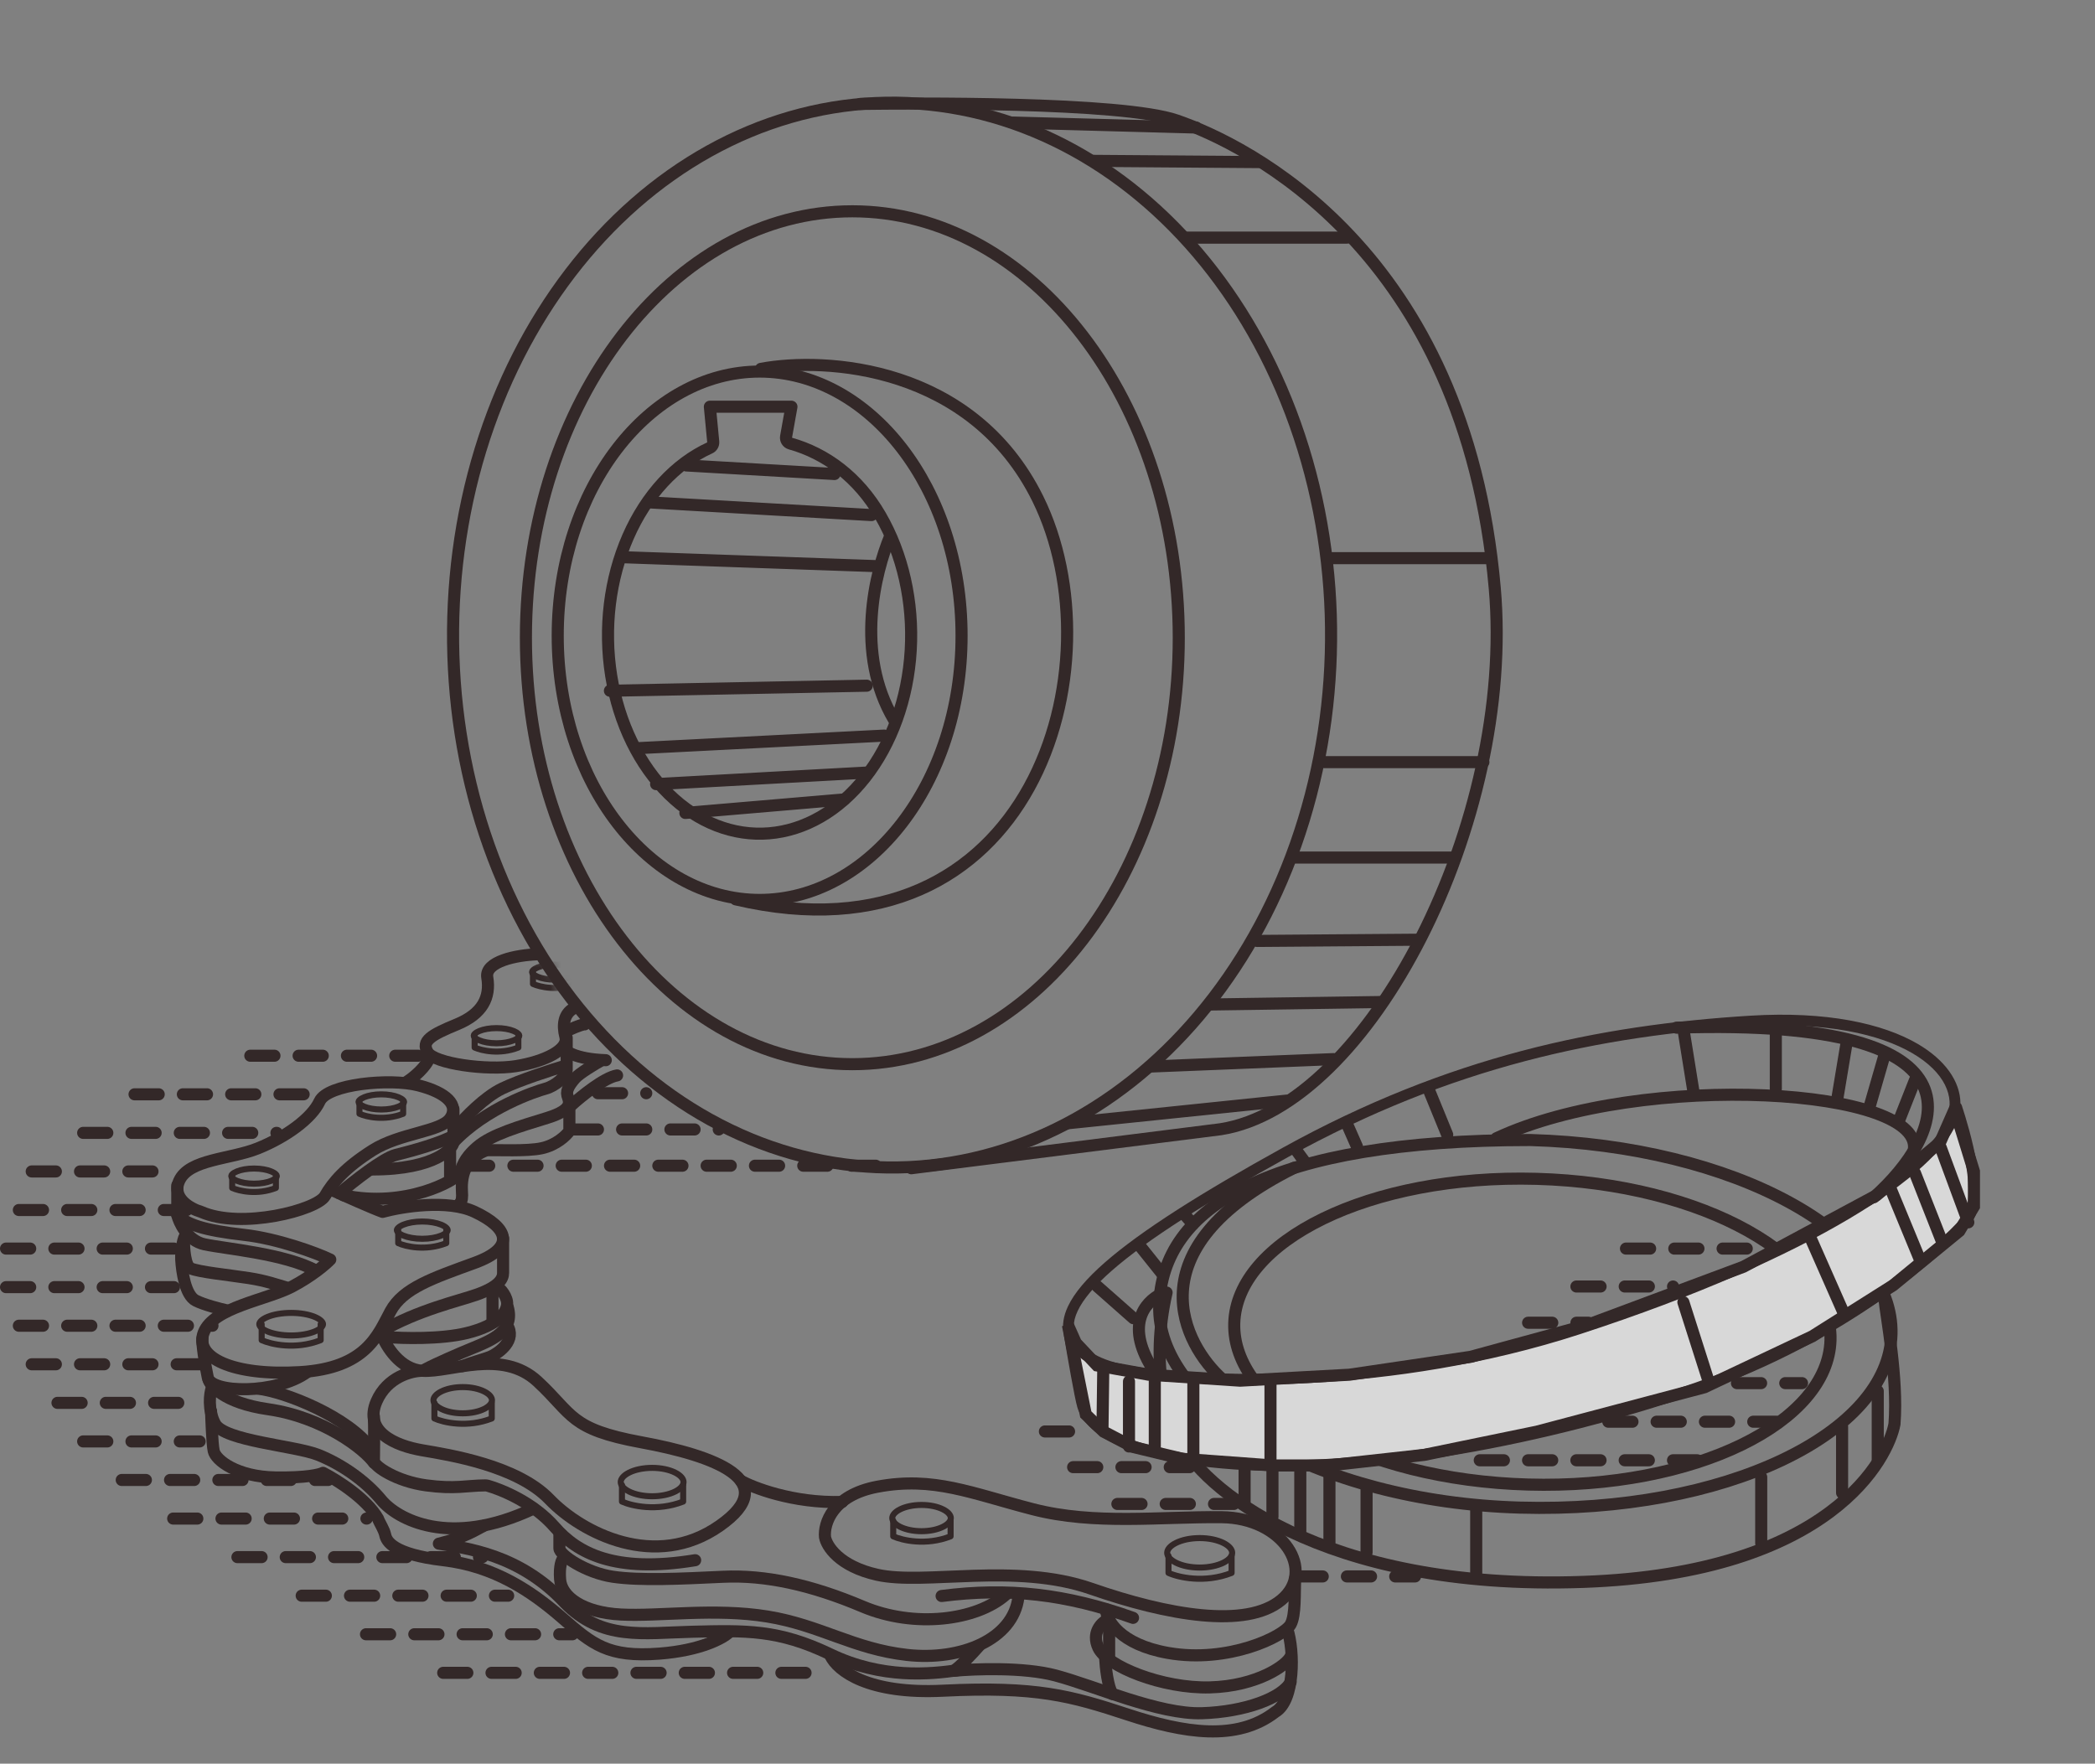 <svg width="196" height="165" viewBox="0 0 196 165" fill="none" xmlns="http://www.w3.org/2000/svg">
<rect x="0" y="0" width="196" height="165" fill="#808080" stroke="none"/>
<g opacity="0.8">
<line x1="23.417" y1="98.769" x2="39.125" y2="98.769" stroke="#1F1111" stroke-width="1.13" stroke-linecap="round" stroke-dasharray="2.26 2.26"/>
<line x1="12.588" y1="102.378" x2="29.5" y2="102.378" stroke="#1F1111" stroke-width="1.13" stroke-linecap="round" stroke-dasharray="2.26 2.26"/>
<line x1="7.78" y1="105.986" x2="25.894" y2="105.986" stroke="#1F1111" stroke-width="1.13" stroke-linecap="round" stroke-dasharray="2.26 2.26"/>
<line x1="2.967" y1="109.595" x2="16.27" y2="109.595" stroke="#1F1111" stroke-width="1.13" stroke-linecap="round" stroke-dasharray="2.26 2.26"/>
<line x1="55.94" y1="102.277" x2="60.461" y2="102.277" stroke="#1F1111" stroke-width="1.13" stroke-linecap="round" stroke-dasharray="2.26 2.26"/>
<line x1="1.764" y1="113.203" x2="17.473" y2="113.203" stroke="#1F1111" stroke-width="1.13" stroke-linecap="round" stroke-dasharray="2.26 2.26"/>
<line x1="53.682" y1="105.667" x2="67.244" y2="105.667" stroke="#1F1111" stroke-width="1.13" stroke-linecap="round" stroke-dasharray="2.26 2.26"/>
<line x1="0.565" y1="116.812" x2="16.274" y2="116.812" stroke="#1F1111" stroke-width="1.13" stroke-linecap="round" stroke-dasharray="2.26 2.26"/>
<line x1="43.51" y1="109.058" x2="83.065" y2="109.058" stroke="#1F1111" stroke-width="1.13" stroke-linecap="round" stroke-dasharray="2.26 2.26"/>
<line x1="0.565" y1="120.419" x2="16.274" y2="120.419" stroke="#1F1111" stroke-width="1.13" stroke-linecap="round" stroke-dasharray="2.26 2.26"/>
<line x1="142.964" y1="123.749" x2="148.614" y2="123.749" stroke="#1F1111" stroke-width="1.13" stroke-linecap="round" stroke-dasharray="2.26 2.26"/>
<line x1="147.483" y1="120.359" x2="156.524" y2="120.359" stroke="#1F1111" stroke-width="1.13" stroke-linecap="round" stroke-dasharray="2.26 2.26"/>
<line x1="152.12" y1="116.812" x2="165.423" y2="116.812" stroke="#1F1111" stroke-width="1.13" stroke-linecap="round" stroke-dasharray="2.26 2.26"/>
<line x1="162.503" y1="129.4" x2="168.589" y2="129.4" stroke="#1F1111" stroke-width="1.13" stroke-linecap="round" stroke-dasharray="2.26 2.26"/>
<line x1="150.467" y1="133.009" x2="166.176" y2="133.009" stroke="#1F1111" stroke-width="1.13" stroke-linecap="round" stroke-dasharray="2.26 2.26"/>
<line x1="138.44" y1="136.617" x2="158.96" y2="136.617" stroke="#1F1111" stroke-width="1.13" stroke-linecap="round" stroke-dasharray="2.26 2.26"/>
<line x1="1.764" y1="124.029" x2="19.878" y2="124.029" stroke="#1F1111" stroke-width="1.13" stroke-linecap="round" stroke-dasharray="2.26 2.26"/>
<line x1="2.967" y1="127.636" x2="18.676" y2="127.636" stroke="#1F1111" stroke-width="1.13" stroke-linecap="round" stroke-dasharray="2.26 2.26"/>
<line x1="5.378" y1="131.245" x2="18.681" y2="131.245" stroke="#1F1111" stroke-width="1.13" stroke-linecap="round" stroke-dasharray="2.26 2.26"/>
<line x1="7.78" y1="134.853" x2="18.677" y2="134.853" stroke="#1F1111" stroke-width="1.13" stroke-linecap="round" stroke-dasharray="2.26 2.26"/>
<line x1="11.389" y1="138.46" x2="30.706" y2="138.46" stroke="#1F1111" stroke-width="1.13" stroke-linecap="round" stroke-dasharray="2.26 2.26"/>
<line x1="16.202" y1="142.07" x2="34.316" y2="142.07" stroke="#1F1111" stroke-width="1.13" stroke-linecap="round" stroke-dasharray="2.26 2.26"/>
<line x1="22.213" y1="145.677" x2="45.139" y2="145.677" stroke="#1F1111" stroke-width="1.13" stroke-linecap="round" stroke-dasharray="2.26 2.26"/>
<line x1="121.491" y1="147.484" x2="132.388" y2="147.484" stroke="#1F1111" stroke-width="1.13" stroke-linecap="round" stroke-dasharray="2.26 2.26"/>
<line x1="104.538" y1="140.703" x2="115.435" y2="140.703" stroke="#1F1111" stroke-width="1.13" stroke-linecap="round" stroke-dasharray="2.26 2.26"/>
<line x1="100.397" y1="137.259" x2="111.295" y2="137.259" stroke="#1F1111" stroke-width="1.13" stroke-linecap="round" stroke-dasharray="2.26 2.26"/>
<line x1="97.757" y1="133.921" x2="101.147" y2="133.921" stroke="#1F1111" stroke-width="1.13" stroke-linecap="round" stroke-dasharray="2.26 2.26"/>
<line x1="28.225" y1="149.286" x2="47.542" y2="149.286" stroke="#1F1111" stroke-width="1.13" stroke-linecap="round" stroke-dasharray="2.26 2.26"/>
<line x1="34.241" y1="152.894" x2="53.558" y2="152.894" stroke="#1F1111" stroke-width="1.13" stroke-linecap="round" stroke-dasharray="2.26 2.26"/>
<line x1="41.464" y1="156.503" x2="77.619" y2="156.503" stroke="#1F1111" stroke-width="1.13" stroke-linecap="round" stroke-dasharray="2.26 2.26"/>
<path d="M77.684 154.891C78.365 156.316 81.228 158.522 88.217 158.175C96.954 157.741 100.238 158.67 105.504 160.405C110.771 162.14 115.728 162.946 119.322 160.157C121.119 159.104 121.119 154.519 120.437 152.412" stroke="#1F1111" stroke-width="1.13" stroke-linecap="round" stroke-linejoin="round"/>
<path d="M53.457 103.4C54.386 102.553 56.543 100.81 57.732 100.611" stroke="#1F1111" stroke-width="1.13" stroke-linecap="round" stroke-linejoin="round"/>
<path d="M42.738 105.446C43.461 104.579 45.316 102.645 46.952 101.852C48.587 101.059 51.64 100.076 52.962 99.684" stroke="#1F1111" stroke-width="1.13" stroke-linecap="round" stroke-linejoin="round"/>
<path d="M38.023 101.231C38.664 100.839 39.944 99.769 40.192 98.877" stroke="#1F1111" stroke-width="1.13" stroke-linecap="round" stroke-linejoin="round"/>
<path d="M52.891 96.521C53.345 96.294 54.34 95.84 54.688 95.84" stroke="#1F1111" stroke-width="1.13" stroke-linecap="round" stroke-linejoin="round"/>
<path d="M53.017 97.08C53.017 97.679 53.017 99.67 53.017 100.116C53.017 100.674 51.964 101.603 51.035 101.851C50.105 102.099 45.458 103.648 42.422 106.87" stroke="#1F1111" stroke-width="1.13" stroke-linecap="round" stroke-linejoin="round"/>
<path d="M42.423 103.771C42.423 104.639 42.423 106.473 42.423 106.87C42.423 107.365 40.812 109.41 34.863 109.41" stroke="#1F1111" stroke-width="1.13" stroke-linecap="round" stroke-linejoin="round"/>
<path d="M31.762 111.642C33.022 110.568 35.839 108.345 37.028 108.048C38.516 107.676 41.304 106.932 42.667 106.127" stroke="#1F1111" stroke-width="1.13" stroke-linecap="round" stroke-linejoin="round"/>
<path d="M42.109 107.738V110.279" stroke="#1F1111" stroke-width="1.13" stroke-linecap="round" stroke-linejoin="round"/>
<path d="M42.922 112.693C43.149 112.466 43.232 112.272 43.232 111.826C43.232 111.268 42.798 108.604 45.524 107.612C46.557 107.571 49.279 107.724 50.667 107.426C52.055 107.129 52.98 106.228 53.269 105.815V103.213" stroke="#1F1111" stroke-width="1.13" stroke-linecap="round" stroke-linejoin="round"/>
<path d="M46.074 120.812V123.725" stroke="#1F1111" stroke-width="1.13" stroke-linecap="round" stroke-linejoin="round"/>
<path d="M39.762 128.123C40.753 127.586 43.069 126.584 44.161 126.14C46.144 125.335 48.127 124.467 47.507 122.299" stroke="#1F1111" stroke-width="1.13" stroke-linecap="round" stroke-linejoin="round"/>
<path d="M43.234 127.813C44.019 127.503 45.341 127.143 45.837 126.945C46.456 126.697 48.191 125.582 47.572 124.219" stroke="#1F1111" stroke-width="1.13" stroke-linecap="round" stroke-linejoin="round"/>
<path d="M50.295 89.281C48.312 89.343 45.339 89.954 45.587 91.441C45.897 93.3 45.153 94.849 42.737 95.841C40.32 96.832 39.391 97.39 40.011 98.443C40.63 99.496 45.525 100.178 48.252 99.744C50.978 99.31 53.208 98.195 52.899 97.018C52.589 95.841 52.775 94.849 53.642 94.353" stroke="#1F1111" stroke-width="1.13" stroke-linecap="round" stroke-linejoin="round"/>
<path d="M16.769 110.463C16.026 112.099 17.823 113.086 18.814 113.376C22.594 115.049 29.657 113.19 30.401 111.889C31.144 110.587 32.322 109.224 34.862 107.613C37.403 106.002 41.244 105.878 42.112 104.639C42.979 103.4 41.802 102.223 39.137 101.541C36.473 100.859 30.649 101.417 29.905 103.028C29.162 104.639 26.745 106.374 24.143 107.427C21.54 108.481 17.699 108.419 16.769 110.463Z" stroke="#1F1111" stroke-width="1.13" stroke-linecap="round" stroke-linejoin="round"/>
<path d="M52.707 98.01C52.79 98.299 53.798 99.088 56.673 99.187" stroke="#1F1111" stroke-width="1.13" stroke-linecap="round" stroke-linejoin="round"/>
<path d="M56.298 99.188C55.637 99.559 54.216 100.414 53.819 100.86C53.324 101.418 52.952 101.976 53.076 102.471C53.2 102.967 53.819 103.773 51.217 104.578C48.615 105.384 46.012 106.127 44.649 107.304C43.286 108.482 43.286 109.163 42.976 109.783C42.666 110.403 37.957 113.067 32.133 111.828" stroke="#1F1111" stroke-width="1.13" stroke-linecap="round" stroke-linejoin="round"/>
<path d="M30.899 111.27C32.18 111.849 34.951 113.079 35.794 113.377C37.611 112.881 41.879 112.187 44.407 113.377C47.567 114.864 48.31 116.723 44.407 118.148C40.503 119.573 37.715 120.502 36.538 122.671C35.36 124.84 34.307 128 28.049 128.372C21.791 128.743 18.135 127.008 19.064 124.654C19.994 122.299 24.951 121.618 27.305 120.379C29.189 119.387 30.486 118.272 30.899 117.838C29.577 117.198 25.937 115.878 22.863 115.531C19.022 115.097 17.515 114.554 16.586 113.687V110.898" stroke="#1F1111" stroke-width="1.13" stroke-linecap="round" stroke-linejoin="round"/>
<path d="M16.586 113.686C16.73 114.305 17.491 116.065 19.126 116.412C21.171 116.846 26.624 117.279 29.598 118.89" stroke="#1F1111" stroke-width="1.13" stroke-linecap="round" stroke-linejoin="round"/>
<path d="M17.211 116.156C17.211 116.693 17.297 118.437 17.839 118.667C18.649 119.012 21.311 119.269 23.275 119.571C24.886 119.819 25.877 120.191 26.745 120.438" stroke="#1F1111" stroke-width="1.13" stroke-linecap="round" stroke-linejoin="round"/>
<path d="M17.389 115.545C17.182 115.628 16.905 116.945 16.955 117.837C17.017 118.953 17.327 121.183 18.318 121.679C19.111 122.076 20.549 122.443 21.292 122.609" stroke="#1F1111" stroke-width="1.13" stroke-linecap="round" stroke-linejoin="round"/>
<path d="M47.068 115.854C47.068 116.556 47.068 118.629 47.068 119.076C47.068 119.633 46.697 120.377 44.59 121.12C42.904 121.715 39.137 122.545 35.605 124.59" stroke="#1F1111" stroke-width="1.13" stroke-linecap="round" stroke-linejoin="round"/>
<path d="M36.168 125.087C37.655 125.21 41.236 125.31 43.665 124.715C46.701 123.971 47.383 122.732 47.445 122.05C47.507 121.369 46.825 120.501 46.516 120.439" stroke="#1F1111" stroke-width="1.13" stroke-linecap="round" stroke-linejoin="round"/>
<path d="M48.586 96.894C48.586 96.931 48.569 96.992 48.481 97.077C48.394 97.162 48.252 97.252 48.053 97.333C47.657 97.496 47.091 97.603 46.452 97.603C45.812 97.603 45.246 97.496 44.85 97.333C44.652 97.252 44.51 97.162 44.422 97.077C44.335 96.992 44.318 96.931 44.318 96.894C44.318 96.857 44.335 96.795 44.422 96.711C44.51 96.625 44.652 96.535 44.85 96.454C45.246 96.292 45.812 96.185 46.452 96.185C47.091 96.185 47.657 96.292 48.053 96.454C48.252 96.535 48.394 96.625 48.481 96.711C48.569 96.795 48.586 96.857 48.586 96.894Z" stroke="#1F1111" stroke-width="0.565" stroke-linecap="round" stroke-linejoin="round"/>
<path d="M44.406 96.894V97.572V98.002C45.038 98.288 46.741 98.69 48.496 98.002V96.894" stroke="#1F1111" stroke-width="0.565" stroke-linecap="round" stroke-linejoin="round"/>
<mask id="mask0_512_36991" style="mask-type:alpha" maskUnits="userSpaceOnUse" x="47" y="89" width="7" height="5">
<path d="M53.079 93.919L50.858 89.334L47.75 90.42L48.028 93.376L53.079 93.919Z" fill="#C4C4C4"/>
</mask>
<g mask="url(#mask0_512_36991)">
<path d="M54.043 90.945C54.043 90.981 54.026 91.043 53.939 91.128C53.851 91.213 53.709 91.303 53.51 91.384C53.114 91.546 52.548 91.653 51.909 91.653C51.269 91.653 50.703 91.546 50.307 91.384C50.109 91.303 49.967 91.213 49.879 91.128C49.792 91.043 49.775 90.981 49.775 90.945C49.775 90.908 49.792 90.846 49.879 90.761C49.967 90.676 50.109 90.586 50.307 90.505C50.703 90.343 51.269 90.236 51.909 90.236C52.548 90.236 53.114 90.343 53.51 90.505C53.709 90.586 53.851 90.676 53.939 90.761C54.026 90.846 54.043 90.908 54.043 90.945Z" stroke="#1F1111" stroke-width="0.565" stroke-linecap="round" stroke-linejoin="round"/>
<path d="M49.863 90.945V91.622V92.052C50.495 92.339 52.198 92.741 53.953 92.052V90.945" stroke="#1F1111" stroke-width="0.565" stroke-linecap="round" stroke-linejoin="round"/>
</g>
<path d="M37.808 103.091C37.808 103.128 37.791 103.19 37.704 103.274C37.616 103.359 37.474 103.449 37.276 103.531C36.88 103.693 36.314 103.8 35.674 103.8C35.035 103.8 34.468 103.693 34.073 103.531C33.874 103.449 33.732 103.359 33.644 103.274C33.557 103.19 33.54 103.128 33.54 103.091C33.54 103.054 33.557 102.992 33.644 102.908C33.732 102.823 33.874 102.733 34.073 102.651C34.468 102.489 35.035 102.382 35.674 102.382C36.314 102.382 36.88 102.489 37.276 102.651C37.474 102.733 37.616 102.823 37.704 102.908C37.791 102.992 37.808 103.054 37.808 103.091Z" stroke="#1F1111" stroke-width="0.565" stroke-linecap="round" stroke-linejoin="round"/>
<path d="M33.629 103.092V103.769V104.199C34.261 104.486 35.964 104.887 37.718 104.199V103.092" stroke="#1F1111" stroke-width="0.565" stroke-linecap="round" stroke-linejoin="round"/>
<path d="M25.902 110.03C25.902 110.067 25.885 110.129 25.798 110.214C25.71 110.299 25.568 110.389 25.369 110.47C24.974 110.632 24.408 110.739 23.768 110.739C23.128 110.739 22.562 110.632 22.167 110.47C21.968 110.389 21.826 110.299 21.738 110.214C21.651 110.129 21.634 110.067 21.634 110.03C21.634 109.994 21.651 109.932 21.738 109.847C21.826 109.762 21.968 109.672 22.167 109.591C22.562 109.429 23.128 109.322 23.768 109.322C24.408 109.322 24.974 109.429 25.369 109.591C25.568 109.672 25.71 109.762 25.798 109.847C25.885 109.932 25.902 109.994 25.902 110.03Z" stroke="#1F1111" stroke-width="0.565" stroke-linecap="round" stroke-linejoin="round"/>
<path d="M21.723 110.031V110.708V111.138C22.355 111.425 24.058 111.827 25.812 111.138V110.031" stroke="#1F1111" stroke-width="0.565" stroke-linecap="round" stroke-linejoin="round"/>
<path d="M41.881 115.087C41.881 115.137 41.858 115.212 41.758 115.308C41.658 115.405 41.498 115.506 41.278 115.596C40.839 115.777 40.212 115.895 39.506 115.895C38.799 115.895 38.173 115.777 37.733 115.596C37.513 115.506 37.353 115.405 37.253 115.308C37.154 115.212 37.13 115.137 37.13 115.087C37.13 115.036 37.154 114.961 37.253 114.865C37.353 114.768 37.513 114.667 37.733 114.577C38.173 114.397 38.799 114.279 39.506 114.279C40.212 114.279 40.839 114.397 41.278 114.577C41.498 114.667 41.658 114.768 41.758 114.865C41.858 114.961 41.881 115.036 41.881 115.087Z" stroke="#1F1111" stroke-width="0.565" stroke-linecap="round" stroke-linejoin="round"/>
<path d="M37.254 115.086V115.831V116.304C37.949 116.619 39.823 117.061 41.752 116.304V115.086" stroke="#1F1111" stroke-width="0.565" stroke-linecap="round" stroke-linejoin="round"/>
<path d="M63.95 138.656C63.95 138.936 63.716 139.266 63.163 139.542C62.627 139.81 61.866 139.984 61.011 139.984C60.156 139.984 59.395 139.81 58.859 139.542C58.306 139.266 58.072 138.936 58.072 138.656C58.072 138.376 58.306 138.046 58.859 137.769C59.395 137.501 60.156 137.327 61.011 137.327C61.866 137.327 62.627 137.501 63.163 137.769C63.716 138.046 63.95 138.376 63.95 138.656Z" stroke="#1F1111" stroke-width="0.565" stroke-linecap="round" stroke-linejoin="round"/>
<path d="M58.188 138.93V139.877V140.48C59.073 140.881 61.457 141.443 63.913 140.48V138.93" stroke="#1F1111" stroke-width="0.565" stroke-linecap="round" stroke-linejoin="round"/>
<path d="M46.028 130.997C46.028 131.249 45.816 131.554 45.3 131.812C44.8 132.062 44.09 132.224 43.29 132.224C42.49 132.224 41.78 132.062 41.281 131.812C40.764 131.554 40.552 131.249 40.552 130.997C40.552 130.744 40.764 130.44 41.281 130.181C41.78 129.932 42.49 129.769 43.29 129.769C44.09 129.769 44.8 129.932 45.3 130.181C45.816 130.44 46.028 130.744 46.028 130.997Z" stroke="#1F1111" stroke-width="0.565" stroke-linecap="round" stroke-linejoin="round"/>
<path d="M40.641 131.252V132.14V132.705C41.47 133.081 43.706 133.608 46.008 132.705V131.252" stroke="#1F1111" stroke-width="0.565" stroke-linecap="round" stroke-linejoin="round"/>
<path d="M88.954 142.024C88.954 142.276 88.742 142.581 88.225 142.839C87.726 143.089 87.016 143.252 86.216 143.252C85.416 143.252 84.706 143.089 84.206 142.839C83.69 142.581 83.478 142.276 83.478 142.024C83.478 141.772 83.69 141.467 84.206 141.209C84.706 140.959 85.416 140.796 86.216 140.796C87.016 140.796 87.726 140.959 88.225 141.209C88.742 141.467 88.954 141.772 88.954 142.024Z" stroke="#1F1111" stroke-width="0.565" stroke-linecap="round" stroke-linejoin="round"/>
<path d="M83.566 142.279V143.168V143.732C84.396 144.109 86.631 144.636 88.934 143.732V142.279" stroke="#1F1111" stroke-width="0.565" stroke-linecap="round" stroke-linejoin="round"/>
<path d="M115.277 145.275C115.277 145.569 115.031 145.911 114.46 146.197C113.906 146.474 113.12 146.653 112.237 146.653C111.354 146.653 110.568 146.474 110.014 146.197C109.442 145.911 109.197 145.569 109.197 145.275C109.197 144.981 109.442 144.638 110.014 144.353C110.568 144.075 111.354 143.896 112.237 143.896C113.12 143.896 113.906 144.075 114.46 144.353C115.031 144.638 115.277 144.981 115.277 145.275Z" stroke="#1F1111" stroke-width="0.565" stroke-linecap="round" stroke-linejoin="round"/>
<path d="M109.32 145.557V146.534V147.155C110.233 147.569 112.692 148.149 115.224 147.155V145.557" stroke="#1F1111" stroke-width="0.565" stroke-linecap="round" stroke-linejoin="round"/>
<path d="M30.219 123.885C30.219 123.97 30.178 124.077 30.048 124.203C29.917 124.33 29.713 124.457 29.438 124.57C28.89 124.795 28.112 124.941 27.239 124.941C26.366 124.941 25.588 124.795 25.039 124.57C24.764 124.457 24.56 124.33 24.43 124.203C24.3 124.077 24.259 123.97 24.259 123.885C24.259 123.8 24.3 123.693 24.43 123.567C24.56 123.44 24.764 123.313 25.039 123.2C25.588 122.975 26.366 122.829 27.239 122.829C28.112 122.829 28.89 122.975 29.438 123.2C29.713 123.313 29.917 123.44 30.048 123.567C30.178 123.693 30.219 123.8 30.219 123.885Z" stroke="#1F1111" stroke-width="0.565" stroke-linecap="round" stroke-linejoin="round"/>
<path d="M24.48 123.885V124.799V125.379C25.334 125.766 27.633 126.308 30.001 125.379V123.885" stroke="#1F1111" stroke-width="0.565" stroke-linecap="round" stroke-linejoin="round"/>
<path d="M35.727 124.9C36.12 125.954 37.425 128.098 39.507 128.246M39.507 128.246C42.109 128.432 46.942 126.14 50.288 129.238C53.634 132.336 53.263 133.699 60.016 134.938C66.77 136.177 73.338 138.532 67.328 142.745C61.318 146.959 54.44 143.427 51.404 140.267C48.367 137.107 42.047 136.115 39.507 135.682C36.967 135.248 33.992 133.947 35.232 131.097C36.223 128.816 38.495 128.246 39.507 128.246Z" stroke="#1F1111" stroke-width="1.13" stroke-linecap="round" stroke-linejoin="round"/>
<path d="M18.942 125.211C18.88 125.727 19.158 127.521 19.438 128.867C19.748 130.354 25.82 130.478 28.732 128.371" stroke="#1F1111" stroke-width="1.13" stroke-linecap="round" stroke-linejoin="round"/>
<path d="M19.5 129.051C19.645 129.608 20.913 131.244 25.076 131.839C30.281 132.583 34.123 135.619 34.99 136.858" stroke="#1F1111" stroke-width="1.13" stroke-linecap="round" stroke-linejoin="round"/>
<path d="M24.145 129.92C26.623 130.188 32.695 132.584 34.802 135.62" stroke="#1F1111" stroke-width="1.13" stroke-linecap="round" stroke-linejoin="round"/>
<path d="M34.984 132.521C35.026 133.802 34.984 136.276 34.984 136.673C34.984 137.169 37.091 138.594 39.879 138.965C42.602 139.328 43.611 138.983 45.388 138.966C45.474 138.965 45.56 138.976 45.642 139C46.885 139.357 49.865 140.535 51.9 142.869C54.007 145.286 57.476 147.206 65.036 145.967" stroke="#1F1111" stroke-width="1.13" stroke-linecap="round" stroke-linejoin="round"/>
<path d="M52.336 143.551C52.336 143.881 52.336 144.356 52.336 144.852C52.336 145.472 54.814 147.145 57.355 147.516C59.895 147.888 63.675 147.702 67.64 147.516C71.606 147.33 75.881 148.26 80.714 150.305C85.547 152.349 91.372 151.606 94.098 149.189" stroke="#1F1111" stroke-width="1.13" stroke-linecap="round" stroke-linejoin="round"/>
<path d="M19.809 129.857C19.623 130.353 19.425 131.915 20.119 133.203C20.986 134.814 27.616 135.248 29.785 136.116C31.954 136.983 34.184 138.532 35.671 140.329C37.158 142.126 42.053 144.852 49.922 141.134" stroke="#1F1111" stroke-width="1.13" stroke-linecap="round" stroke-linejoin="round"/>
<path d="M19.746 132.027C19.767 132.585 19.845 135.051 19.994 135.745C20.18 136.612 22.163 138.162 25.756 138.223C28.631 138.273 29.928 137.955 30.218 137.79C31.477 138.43 34.27 140.181 35.36 142.065C35.546 142.561 35.918 143.056 36.042 143.614C36.166 144.172 36.724 145.411 41.495 145.969C46.266 146.526 49.735 148.881 52.586 151.359C55.436 153.838 56.861 155.077 61.694 154.705C65.56 154.408 67.642 153.259 68.2 152.722" stroke="#1F1111" stroke-width="1.13" stroke-linecap="round" stroke-linejoin="round"/>
<path d="M45.272 142.746C44.528 143.097 43.599 143.799 41.059 144.419C43.599 144.853 48.568 145.373 52.831 149.934C56.301 153.503 60.133 152.772 64.728 152.66C69.809 152.536 72.82 152.437 77.678 154.767C82.536 157.096 87.034 156.625 89.636 156.254" stroke="#1F1111" stroke-width="1.13" stroke-linecap="round" stroke-linejoin="round"/>
<path d="M52.71 145.781C52.566 145.905 52.301 146.475 52.401 147.764C52.525 149.375 54.507 150.862 58.101 151.048C61.695 151.234 66.838 150.428 71.795 151.234C76.751 152.039 79.85 154.27 84.868 154.828C89.887 155.385 94.782 153.403 95.278 149.437" stroke="#1F1111" stroke-width="1.13" stroke-linecap="round" stroke-linejoin="round"/>
<path d="M69.312 138.531C70.345 139.13 74.183 140.663 78.793 140.514" stroke="#1F1111" stroke-width="1.13" stroke-linecap="round" stroke-linejoin="round"/>
<path d="M82.079 139.091C77.865 139.884 77.06 142.561 77.184 143.8C77.328 144.647 78.51 146.539 82.079 147.332C86.54 148.323 94.967 146.154 102.092 148.633C109.218 151.111 116.591 152.413 119.875 149.686C123.159 146.96 120.061 142.003 114.299 141.941C108.536 141.879 102.402 142.685 96.639 141.197C90.877 139.71 87.345 138.099 82.079 139.091Z" stroke="#1F1111" stroke-width="1.13" stroke-linecap="round" stroke-linejoin="round"/>
<path d="M91.624 153.961C91.025 154.643 89.703 156.068 89.207 156.315C91.148 156.13 95.775 155.956 98.749 156.749C102.467 157.741 108.415 160.405 112.443 160.281C116.47 160.157 119.94 158.856 120.745 157.369" stroke="#1F1111" stroke-width="1.13" stroke-linecap="round" stroke-linejoin="round"/>
<path d="M88.094 149.314C94.352 148.508 99.743 149.128 106.001 151.359" stroke="#1F1111" stroke-width="1.13" stroke-linecap="round" stroke-linejoin="round"/>
<path d="M103.457 150.553C103.519 151.586 104.771 153.849 109.281 154.642C114.92 155.634 120.125 153.093 120.744 151.978C121.24 151.086 121.095 148.983 121.178 147.641" stroke="#1F1111" stroke-width="1.13" stroke-linecap="round" stroke-linejoin="round"/>
<path d="M103.766 151.172C103.766 152.306 103.766 154.737 103.766 155.385" stroke="#1F1111" stroke-width="1.13" stroke-linecap="round" stroke-linejoin="round"/>
<path d="M103.57 151.545C103.027 151.835 102.104 152.765 102.755 154.159C103.57 155.901 108.738 157.981 113.189 157.865C117.639 157.749 120.435 155.766 120.748 154.953" stroke="#1F1111" stroke-width="1.13" stroke-linecap="round" stroke-linejoin="round"/>
<path d="M103.395 155.139C103.436 155.965 103.63 157.791 104.076 158.485" stroke="#1F1111" stroke-width="1.13" stroke-linecap="round" stroke-linejoin="round"/>
<path d="M80.484 9.723C85.049 9.661 104.947 9.487 110.102 11.272C116.546 13.502 137.055 23.354 139.843 55.017C141.764 76.827 128.133 103.471 114.191 105.646L99.723 107.471L85.255 109.295" stroke="#1F1111" stroke-width="1.13" stroke-linecap="round" stroke-linejoin="round"/>
<path d="M83.272 50.184C81.909 53.468 79.927 61.101 83.644 67.347" stroke="#1F1111" stroke-width="1.13" stroke-linecap="round" stroke-linejoin="round"/>
<path d="M89.96 59.478C89.96 73.274 81.374 84.193 71.069 84.193C60.765 84.193 52.178 73.274 52.178 59.478C52.178 45.681 60.765 34.762 71.069 34.762C81.374 34.762 89.96 45.681 89.96 59.478Z" stroke="#1F1111" stroke-width="1.13" stroke-linecap="round" stroke-linejoin="round"/>
<path d="M110.281 59.664C110.281 70.723 106.834 80.715 101.288 87.93C95.742 95.144 88.119 99.56 79.741 99.56C71.364 99.56 63.741 95.144 58.195 87.93C52.648 80.715 49.202 70.723 49.202 59.664C49.202 48.605 52.648 38.613 58.195 31.398C63.741 24.184 71.364 19.768 79.741 19.768C88.119 19.768 95.742 24.184 101.288 31.398C106.834 38.613 110.281 48.605 110.281 59.664Z" stroke="#1F1111" stroke-width="1.13" stroke-linecap="round" stroke-linejoin="round"/>
<path d="M73.543 40.853C73.492 41.139 73.667 41.418 73.947 41.496C77.244 42.417 80.28 44.639 82.357 48.219C84.447 51.82 85.469 56.304 85.204 60.839C84.939 65.375 83.41 69.597 80.943 72.736C78.479 75.871 75.275 77.687 71.951 77.961C68.632 78.235 65.298 76.965 62.567 74.284C59.827 71.595 57.895 67.677 57.182 63.225C56.47 58.776 57.035 54.153 58.757 50.22C60.479 46.285 63.216 43.36 66.399 41.903C66.618 41.803 66.749 41.575 66.726 41.336L66.413 38.051L74.044 38.051L73.543 40.853Z" stroke="#1F1111" stroke-width="1.13" stroke-linecap="round" stroke-linejoin="round"/>
<path d="M124.501 57.502C124.709 64.052 123.848 70.585 121.969 76.729C120.091 82.873 117.232 88.504 113.56 93.3C109.888 98.097 105.476 101.965 100.581 104.689C95.687 107.412 90.402 108.939 85.029 109.189C79.656 109.438 74.292 108.405 69.242 106.145C64.191 103.885 59.551 100.439 55.588 95.999C51.625 91.559 48.419 86.213 46.157 80.263C43.895 74.313 42.623 67.879 42.416 61.329C42.208 54.78 43.069 48.246 44.947 42.102C46.826 35.958 49.685 30.328 53.357 25.531C57.029 20.734 61.44 16.866 66.336 14.143C71.23 11.419 76.515 9.892 81.888 9.643C87.261 9.393 92.625 10.426 97.675 12.686C102.725 14.947 107.366 18.392 111.329 22.832C115.292 27.272 118.498 32.618 120.76 38.569C123.021 44.519 124.293 50.952 124.501 57.502L124.501 57.502Z" stroke="#1F1111" stroke-width="1.13" stroke-linecap="round" stroke-linejoin="round"/>
<path d="M71.191 34.508C77.263 33.373 90.944 34.211 97.09 46.653C104.774 62.205 96.657 90.646 68.836 84.14" stroke="#1F1111" stroke-width="1.13" stroke-linecap="round" stroke-linejoin="round"/>
<line x1="102.241" y1="15.049" x2="117.717" y2="15.164" stroke="#1F1111" stroke-width="1.13" stroke-linecap="round"/>
<line x1="94.819" y1="11.466" x2="111.905" y2="11.931" stroke="#1F1111" stroke-width="1.13" stroke-linecap="round"/>
<line x1="110.917" y1="22.232" x2="126.02" y2="22.232" stroke="#1F1111" stroke-width="1.13" stroke-linecap="round"/>
<line x1="124.549" y1="52.22" x2="139.405" y2="52.22" stroke="#1F1111" stroke-width="1.13" stroke-linecap="round"/>
<line x1="123.924" y1="71.304" x2="138.78" y2="71.304" stroke="#1F1111" stroke-width="1.13" stroke-linecap="round"/>
<line x1="121.202" y1="80.228" x2="136.058" y2="80.228" stroke="#1F1111" stroke-width="1.13" stroke-linecap="round"/>
<line x1="117.608" y1="88.03" x2="132.587" y2="87.915" stroke="#1F1111" stroke-width="1.13" stroke-linecap="round"/>
<line x1="113.256" y1="93.976" x2="129.227" y2="93.744" stroke="#1F1111" stroke-width="1.13" stroke-linecap="round"/>
<line x1="107.55" y1="99.784" x2="124.761" y2="99.086" stroke="#1F1111" stroke-width="1.13" stroke-linecap="round"/>
<line x1="99.953" y1="105.081" x2="120.392" y2="102.967" stroke="#1F1111" stroke-width="1.13" stroke-linecap="round"/>
<line x1="64.202" y1="43.545" x2="78.069" y2="44.347" stroke="#1F1111" stroke-width="1.13" stroke-linecap="round"/>
<line x1="60.979" y1="47.013" x2="81.537" y2="48.188" stroke="#1F1111" stroke-width="1.13" stroke-linecap="round"/>
<line x1="58.295" y1="52.131" x2="81.827" y2="52.959" stroke="#1F1111" stroke-width="1.13" stroke-linecap="round"/>
<line x1="57.062" y1="64.623" x2="81.088" y2="64.15" stroke="#1F1111" stroke-width="1.13" stroke-linecap="round"/>
<line x1="59.559" y1="70.001" x2="82.719" y2="68.819" stroke="#1F1111" stroke-width="1.13" stroke-linecap="round"/>
<path d="M61.383 73.359L81.12 72.276" stroke="#1F1111" stroke-width="1.13" stroke-linecap="round"/>
<line x1="64.121" y1="76.057" x2="78.981" y2="74.79" stroke="#1F1111" stroke-width="1.13" stroke-linecap="round"/>
<path d="M171.254 125.378C171.147 129.166 168.095 132.651 162.939 135.161C157.811 137.657 150.743 139.108 142.957 138.887C135.172 138.667 128.198 136.818 123.219 134.035C118.214 131.237 115.364 127.585 115.472 123.797C115.579 120.008 118.631 116.524 123.787 114.014C128.915 111.517 135.982 110.067 143.768 110.287C151.554 110.508 158.528 112.357 163.506 115.14C168.512 117.938 171.361 121.589 171.254 125.378Z" stroke="#1F1111" stroke-width="1.13" stroke-linecap="round" stroke-linejoin="round"/>
<path d="M176.961 124.821C176.831 129.402 173.053 133.591 166.721 136.595C160.419 139.585 151.743 141.315 142.19 141.044C132.645 140.774 124.099 138.375 117.992 134.853C111.855 131.314 108.323 126.735 108.453 122.146C108.585 117.497 111.162 113.653 116.763 110.94C122.396 108.212 131.047 106.656 143.173 106.655C152.723 106.927 161.284 109.146 167.404 112.486C173.556 115.844 177.09 120.241 176.961 124.821Z" stroke="#1F1111" stroke-width="1.13" stroke-linecap="round" stroke-linejoin="round"/>
<path d="M176.3 121.491C176.444 123.076 177.585 128.863 177.24 133.224C176.686 136.267 171.452 147.171 148.117 147.995C123.47 148.865 112.282 138.993 110.25 134.619C109.224 132.907 107.566 127.772 109.142 120.926" stroke="#1F1111" stroke-width="1.13" stroke-linecap="round" stroke-linejoin="round"/>
<path d="M101.583 132.33L99.91 123.965L100.654 125.638L102.636 127.745L107.469 128.612L116.02 129.17L126.244 128.612L137.583 126.939L148.488 123.965L163.111 118.512L175.565 111.821L181.513 106.864L182.877 103.766L184.673 109.59V112.874L183.31 115.167L177.114 120.247L169.555 125.018L159.455 129.789L143.779 133.941L133.245 136.11L124.261 137.101H119.056L110.629 136.481L105.982 135.366L103.256 133.941L101.583 132.33Z" fill="#EEEEEE" stroke="#1F1111" stroke-width="1.13"/>
<path fill-rule="evenodd" clip-rule="evenodd" d="M183.411 103.216C183.389 101.16 181.97 99.154 179.413 97.662C176.138 95.752 170.885 94.586 163.763 95.023C149.579 95.894 135.5 98.821 120.054 107.353C112.368 111.599 106.766 115.137 103.376 118.103C101.684 119.584 100.503 120.956 99.906 122.236C99.484 123.141 99.348 124.014 99.536 124.837C99.531 124.882 99.531 124.929 99.539 124.976C99.695 125.907 99.943 127.356 100.184 128.679C100.421 129.986 100.659 131.211 100.792 131.665C100.984 132.317 101.564 133.569 103.668 134.756C105.749 135.93 109.318 137.04 115.489 137.476C127.849 138.35 144.836 135.17 158.876 130.325C172.973 125.459 182.028 117.163 184.308 114.567C184.862 113.935 185.09 113.024 185.153 112.069C185.217 111.1 185.117 110.004 184.94 108.924C184.587 106.761 183.914 104.575 183.54 103.424C183.514 103.342 183.469 103.272 183.411 103.216ZM183.019 105.135C182.508 106.338 181.448 107.68 179.878 109.111C178.211 110.629 175.935 112.279 173.034 114.002C167.232 117.45 158.893 121.212 147.839 124.814C130.102 130.593 112.389 129.882 105.717 128.798C103.339 128.411 101.836 127.684 100.884 126.885C100.977 127.416 101.075 127.968 101.171 128.499C101.414 129.832 101.641 130.992 101.755 131.381C101.873 131.782 102.284 132.823 104.162 133.882C106.061 134.954 109.464 136.044 115.56 136.475C127.737 137.336 144.582 134.196 158.548 129.376C172.458 124.575 181.372 116.389 183.553 113.905C183.891 113.52 184.094 112.878 184.151 112.002C184.208 111.141 184.12 110.129 183.949 109.086C183.72 107.683 183.35 106.262 183.019 105.135ZM163.824 96.025C170.829 95.595 175.862 96.753 178.907 98.529C181.959 100.31 182.905 102.612 182.16 104.579C181.767 105.618 180.812 106.901 179.201 108.369C177.599 109.828 175.383 111.439 172.522 113.139C166.799 116.539 158.533 120.274 147.528 123.859C129.971 129.58 112.424 128.87 105.878 127.807C102.763 127.3 101.425 126.21 100.826 125.361C100.352 124.592 100.32 123.722 100.815 122.661C101.325 121.568 102.383 120.306 104.037 118.859C107.339 115.97 112.858 112.475 120.539 108.232C135.826 99.787 149.753 96.889 163.824 96.025Z" fill="#1F1111"/>
<path d="M175.316 112.006C181.657 106.347 187.436 95.152 156.852 96.144" stroke="#1F1111" stroke-width="1.13" stroke-linecap="round" stroke-linejoin="round"/>
<path d="M179.014 107.763C180.501 101.753 153.628 100.109 139.996 106.491" stroke="#1F1111" stroke-width="1.13" stroke-linecap="round" stroke-linejoin="round"/>
<path d="M108.646 121.053C107.097 121.796 105.152 124.052 108.027 128.364" stroke="#1F1111" stroke-width="1.13" stroke-linecap="round" stroke-linejoin="round"/>
<line x1="102.669" y1="120.354" x2="106.035" y2="123.324" stroke="#1F1111" stroke-width="1.13" stroke-linecap="round"/>
<line x1="106.517" y1="116.403" x2="108.785" y2="119.238" stroke="#1F1111" stroke-width="1.13" stroke-linecap="round"/>
<line x1="110.731" y1="113.52" x2="111.602" y2="114.525" stroke="#1F1111" stroke-width="1.13" stroke-linecap="round"/>
<line x1="121.38" y1="107.762" x2="122.075" y2="108.71" stroke="#1F1111" stroke-width="1.13" stroke-linecap="round"/>
<line x1="126.042" y1="105.204" x2="126.95" y2="107.267" stroke="#1F1111" stroke-width="1.13" stroke-linecap="round"/>
<line x1="133.592" y1="101.752" x2="135.395" y2="106.159" stroke="#1F1111" stroke-width="1.13" stroke-linecap="round"/>
<line x1="157.542" y1="96.584" x2="158.478" y2="102.407" stroke="#1F1111" stroke-width="1.13" stroke-linecap="round"/>
<line x1="166.139" y1="96.307" x2="166.139" y2="101.869" stroke="#1F1111" stroke-width="1.13" stroke-linecap="round"/>
<line x1="172.73" y1="97.756" x2="171.925" y2="102.589" stroke="#1F1111" stroke-width="1.13" stroke-linecap="round"/>
<line x1="176.245" y1="98.92" x2="174.948" y2="103.411" stroke="#1F1111" stroke-width="1.13" stroke-linecap="round"/>
<line x1="179.154" y1="101.061" x2="177.71" y2="104.719" stroke="#1F1111" stroke-width="1.13" stroke-linecap="round"/>
<path d="M114.334 129.016C110.844 125.897 105.784 116.871 121.088 109.25" stroke="#1F1111" stroke-width="1.13" stroke-linecap="round"/>
<line x1="175.674" y1="130.139" x2="175.674" y2="136.568" stroke="#1F1111" stroke-width="1.13" stroke-linecap="round"/>
<line x1="172.339" y1="133.485" x2="172.339" y2="139.666" stroke="#1F1111" stroke-width="1.13" stroke-linecap="round"/>
<line x1="164.772" y1="138.194" x2="164.772" y2="144.375" stroke="#1F1111" stroke-width="1.13" stroke-linecap="round"/>
<line x1="138.108" y1="141.268" x2="138.108" y2="147.45" stroke="#1F1111" stroke-width="1.13" stroke-linecap="round"/>
<line x1="127.85" y1="139.061" x2="127.85" y2="145.242" stroke="#1F1111" stroke-width="1.13" stroke-linecap="round"/>
<line x1="124.378" y1="137.45" x2="124.378" y2="144.375" stroke="#1F1111" stroke-width="1.13" stroke-linecap="round"/>
<line x1="121.651" y1="137.327" x2="121.651" y2="143.26" stroke="#1F1111" stroke-width="1.13" stroke-linecap="round"/>
<line x1="119.046" y1="137.45" x2="119.046" y2="141.896" stroke="#1F1111" stroke-width="1.13" stroke-linecap="round"/>
<line x1="116.44" y1="137.327" x2="116.44" y2="140.658" stroke="#1F1111" stroke-width="1.13" stroke-linecap="round"/>
<line x1="103.218" y1="128.045" x2="103.144" y2="133.637" stroke="#1F1111" stroke-width="1.13" stroke-linecap="round"/>
<line x1="105.624" y1="129.241" x2="105.624" y2="135.327" stroke="#1F1111" stroke-width="1.13" stroke-linecap="round"/>
<line x1="108.038" y1="129.241" x2="108.038" y2="135.327" stroke="#1F1111" stroke-width="1.13" stroke-linecap="round"/>
<line x1="111.647" y1="129.241" x2="111.647" y2="136.53" stroke="#1F1111" stroke-width="1.13" stroke-linecap="round"/>
<line x1="118.862" y1="129.241" x2="118.862" y2="136.53" stroke="#1F1111" stroke-width="1.13" stroke-linecap="round"/>
<line x1="157.491" y1="121.828" x2="159.874" y2="129.302" stroke="#1F1111" stroke-width="1.13" stroke-linecap="round"/>
<line x1="169.296" y1="115.611" x2="172.557" y2="123.004" stroke="#1F1111" stroke-width="1.13" stroke-linecap="round"/>
<line x1="176.769" y1="110.942" x2="179.56" y2="117.704" stroke="#1F1111" stroke-width="1.13" stroke-linecap="round"/>
<line x1="179.162" y1="109.751" x2="181.723" y2="116.258" stroke="#1F1111" stroke-width="1.13" stroke-linecap="round"/>
<line x1="181.566" y1="107.36" x2="184.148" y2="114.355" stroke="#1F1111" stroke-width="1.13" stroke-linecap="round"/>
</g>
</svg>
